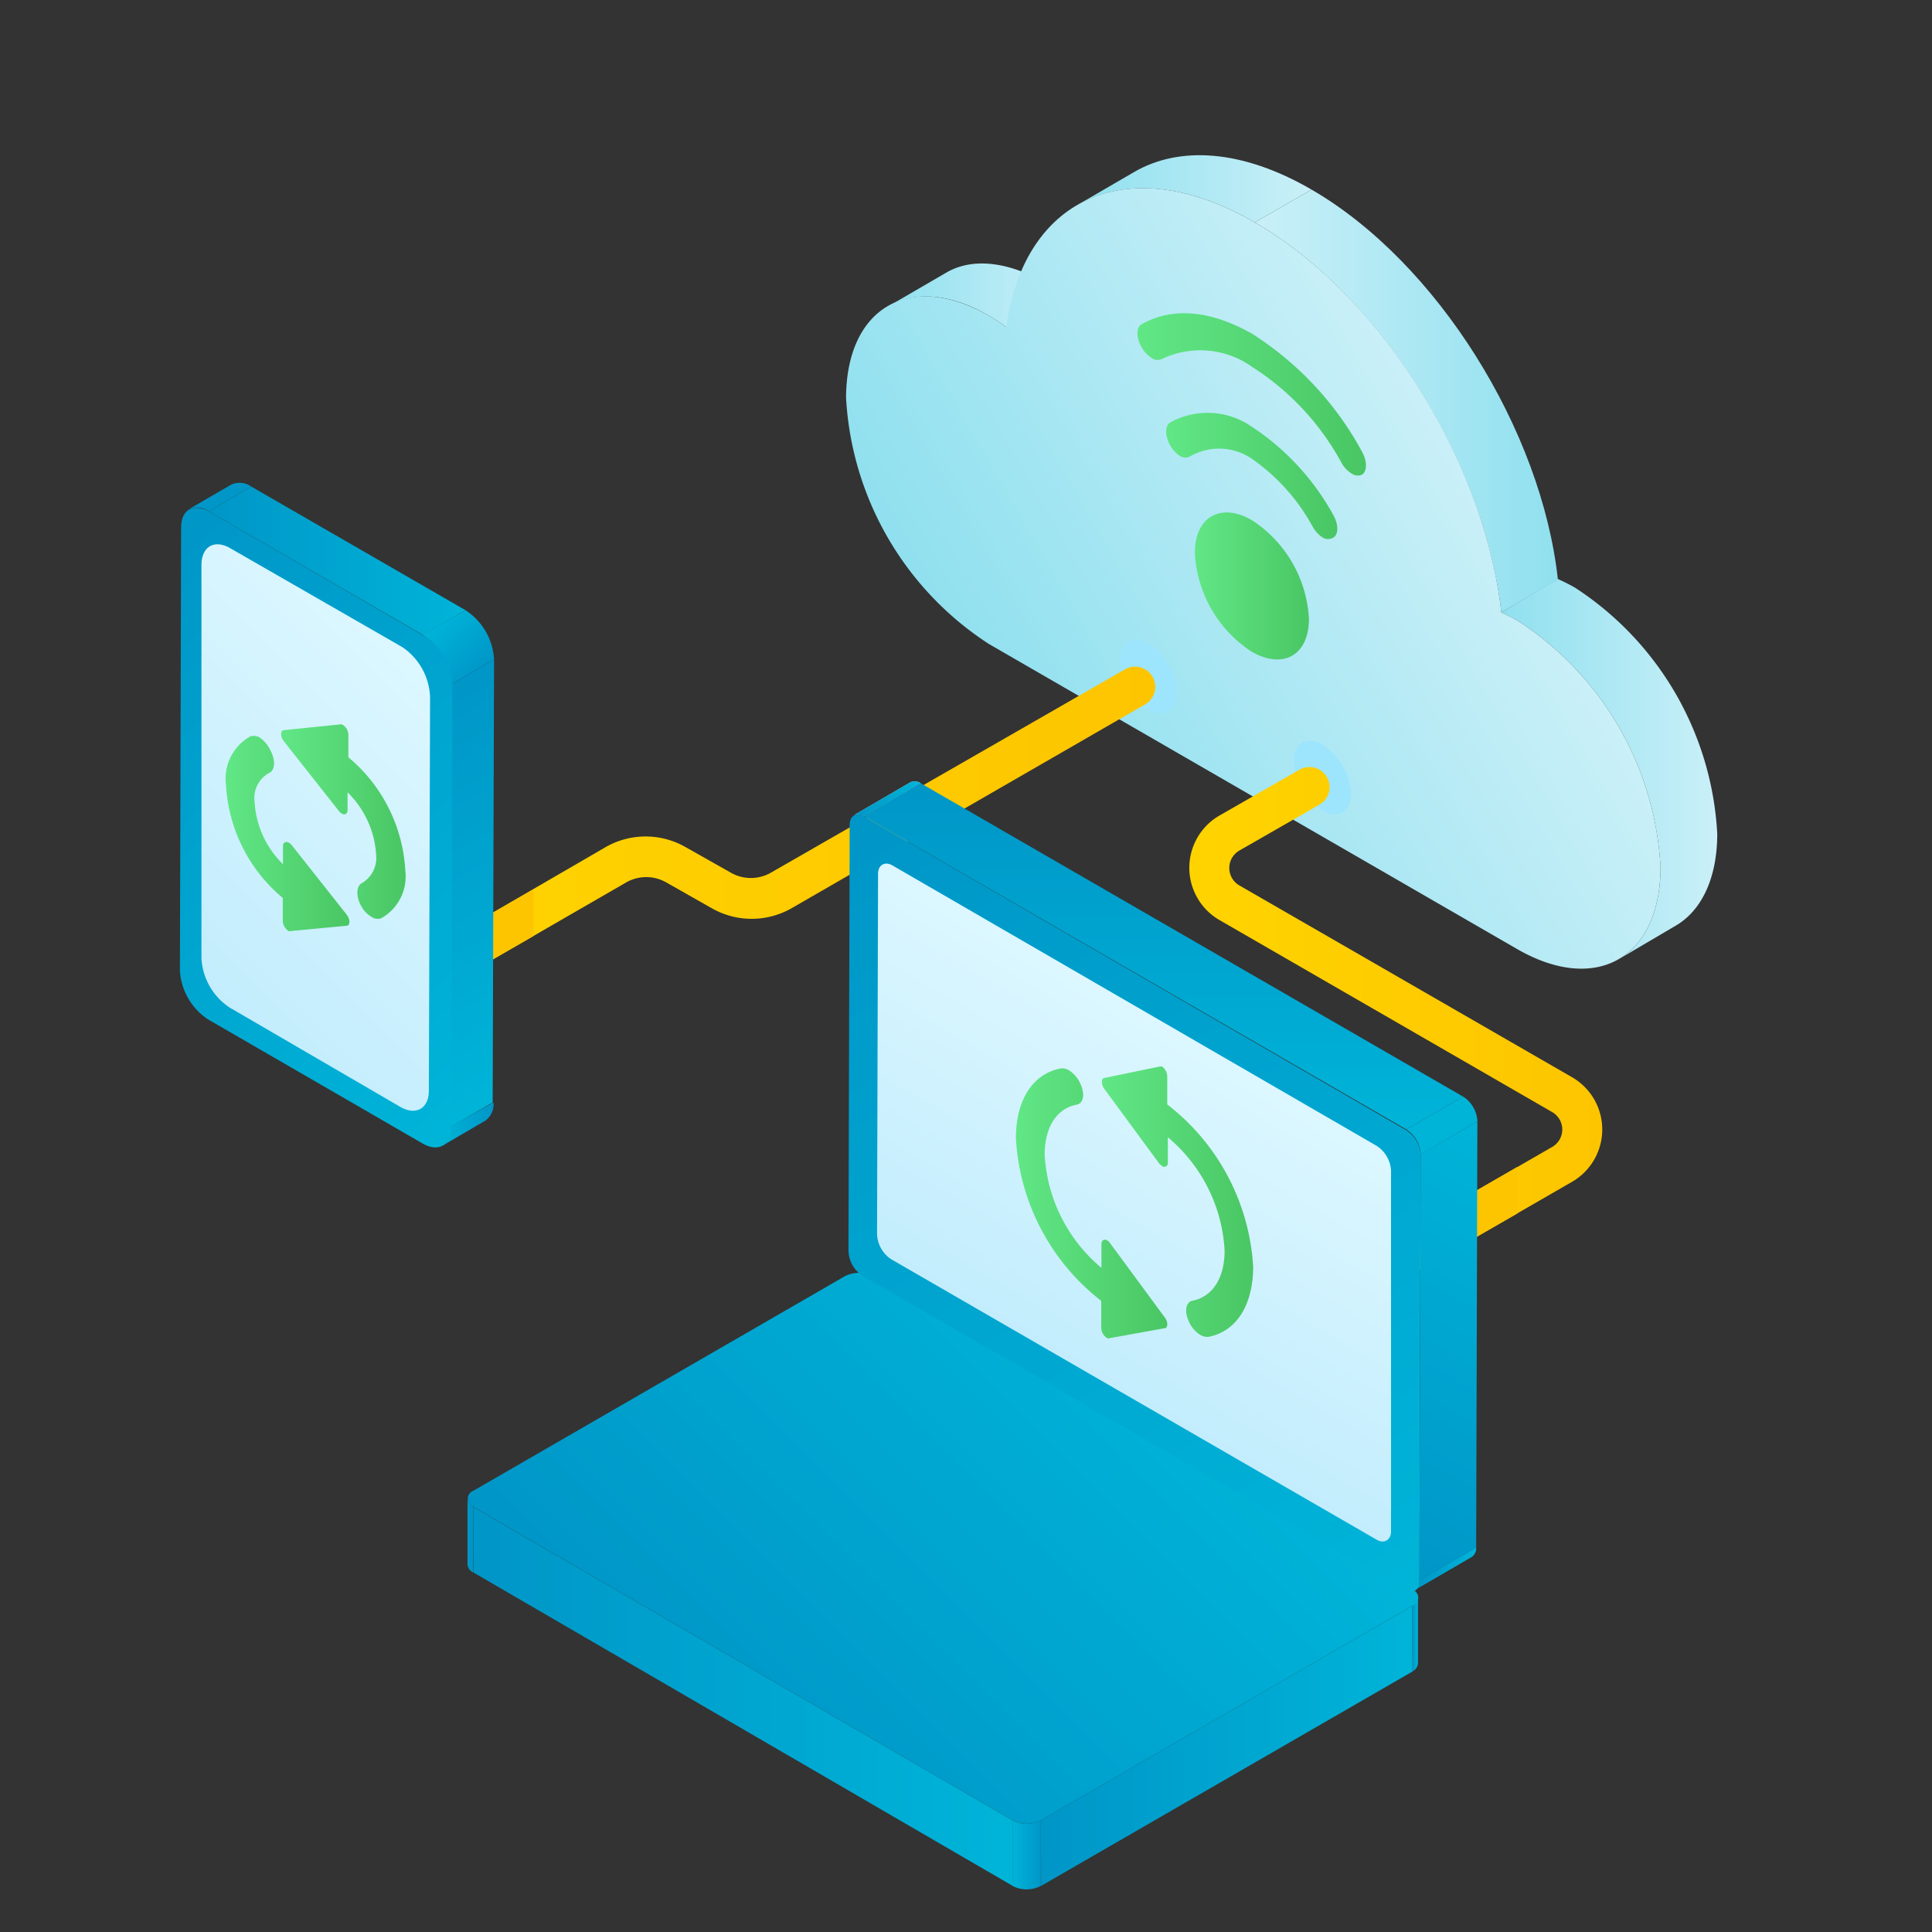 <svg xmlns="http://www.w3.org/2000/svg" xmlns:xlink="http://www.w3.org/1999/xlink" viewBox="0 0 96 96"><rect x="0" y="0" width="96" height="96" fill="#333333" stroke="none"/><defs><style>.cls-1{fill:url(#linear-gradient);}.cls-2{fill:url(#linear-gradient-2);}.cls-3{fill:url(#linear-gradient-3);}.cls-4{fill:url(#linear-gradient-4);}.cls-5{fill:url(#linear-gradient-5);}.cls-6{fill:#9de5fc;}.cls-7{fill:url(#linear-gradient-6);}.cls-8{fill:url(#linear-gradient-7);}.cls-9{fill:url(#linear-gradient-8);}.cls-10{fill:url(#linear-gradient-9);}.cls-11{fill:url(#linear-gradient-10);}.cls-12{fill:#0096c7;}.cls-13{fill:url(#linear-gradient-11);}.cls-14{fill:url(#linear-gradient-12);}.cls-15{fill:url(#linear-gradient-13);}.cls-16{fill:url(#linear-gradient-14);}.cls-17{fill:url(#linear-gradient-15);}.cls-18{fill:url(#linear-gradient-16);}.cls-19{fill:url(#linear-gradient-17);}.cls-20{fill:url(#linear-gradient-18);}.cls-21{fill:url(#linear-gradient-19);}.cls-22{fill:#00b4d8;}.cls-23{fill:url(#linear-gradient-20);}.cls-24{fill:url(#linear-gradient-21);}.cls-25{fill:url(#linear-gradient-22);}.cls-26{fill:#fdc500;}.cls-27{fill:url(#linear-gradient-23);}.cls-28{fill:url(#linear-gradient-24);}.cls-29{fill:url(#linear-gradient-25);}.cls-30{fill:url(#linear-gradient-26);}.cls-31{fill:url(#linear-gradient-27);}.cls-32{fill:url(#linear-gradient-28);}.cls-33{fill:url(#linear-gradient-29);}.cls-34{fill:url(#linear-gradient-30);}.cls-35{fill:url(#linear-gradient-31);}.cls-36{fill:url(#linear-gradient-32);}</style><linearGradient id="linear-gradient" x1="41.37" y1="14.67" x2="50.08" y2="14.67" gradientTransform="matrix(-1, 0, 0, 1, 94.22, 0)" gradientUnits="userSpaceOnUse"><stop offset="0" stop-color="#caf0f8"/><stop offset="1" stop-color="#90e0ef"/></linearGradient><linearGradient id="linear-gradient-2" x1="29.05" y1="9.38" x2="40.69" y2="9.38" xlink:href="#linear-gradient"/><linearGradient id="linear-gradient-3" x1="8.89" y1="38.22" x2="19.62" y2="38.22" xlink:href="#linear-gradient"/><linearGradient id="linear-gradient-4" x1="31.87" y1="19.92" x2="16.81" y2="19.92" xlink:href="#linear-gradient"/><linearGradient id="linear-gradient-5" x1="20.35" y1="24.75" x2="43.51" y2="38.12" xlink:href="#linear-gradient"/><linearGradient id="linear-gradient-6" x1="59.37" y1="29.12" x2="65.04" y2="29.12" gradientUnits="userSpaceOnUse"><stop offset="0" stop-color="#61e786"/><stop offset="1" stop-color="#4ac664"/></linearGradient><linearGradient id="linear-gradient-7" x1="57.95" y1="23.68" x2="66.46" y2="23.68" xlink:href="#linear-gradient-6"/><linearGradient id="linear-gradient-8" x1="56.52" y1="19.59" x2="67.88" y2="19.59" xlink:href="#linear-gradient-6"/><linearGradient id="linear-gradient-9" x1="57.09" y1="54.12" x2="79.62" y2="54.12" gradientUnits="userSpaceOnUse"><stop offset="0" stop-color="#ffd500"/><stop offset="1" stop-color="#fdc500"/></linearGradient><linearGradient id="linear-gradient-10" x1="17.26" y1="42.11" x2="57.41" y2="42.11" xlink:href="#linear-gradient-9"/><linearGradient id="linear-gradient-11" x1="23.75" y1="81.23" x2="24.05" y2="81.23" gradientTransform="matrix(-1, 0, 0, 1, 94.22, 0)" gradientUnits="userSpaceOnUse"><stop offset="0" stop-color="#00b4d8"/><stop offset="1" stop-color="#0096c7"/></linearGradient><linearGradient id="linear-gradient-12" x1="43.9" y1="84.3" x2="70.7" y2="84.3" xlink:href="#linear-gradient-11"/><linearGradient id="linear-gradient-13" x1="24.04" y1="86.76" x2="42.5" y2="86.76" xlink:href="#linear-gradient-11"/><linearGradient id="linear-gradient-14" x1="43.91" y1="92.17" x2="42.49" y2="92.17" xlink:href="#linear-gradient-11"/><linearGradient id="linear-gradient-15" x1="36.72" y1="66.28" x2="58.03" y2="87.59" xlink:href="#linear-gradient-11"/><linearGradient id="linear-gradient-16" x1="48.47" y1="39.69" x2="51.8" y2="39.69" gradientTransform="matrix(-1, 0, 0, 1, 94.22, 0)" gradientUnits="userSpaceOnUse"><stop offset="0" stop-color="#e6f1fc"/><stop offset="1" stop-color="#bfcde0"/></linearGradient><linearGradient id="linear-gradient-17" x1="48.47" y1="39.69" x2="51.8" y2="39.69" xlink:href="#linear-gradient-11"/><linearGradient id="linear-gradient-18" x1="20.87" y1="77.96" x2="23.9" y2="77.96" xlink:href="#linear-gradient-11"/><linearGradient id="linear-gradient-19" x1="36.41" y1="56.12" x2="36.41" y2="38.92" xlink:href="#linear-gradient-11"/><linearGradient id="linear-gradient-20" x1="21.96" y1="55.85" x2="24.48" y2="55.85" gradientTransform="matrix(1, 0, 0, 1, 0, 0)" xlink:href="#linear-gradient-11"/><linearGradient id="linear-gradient-21" x1="71.09" y1="27.86" x2="83.84" y2="27.86" xlink:href="#linear-gradient-11"/><linearGradient id="linear-gradient-22" x1="21.62" y1="30.95" x2="24" y2="33.32" gradientTransform="matrix(1, 0, 0, 1, 0, 0)" xlink:href="#linear-gradient-11"/><linearGradient id="linear-gradient-23" x1="66" y1="52.63" x2="75.52" y2="36.15" xlink:href="#linear-gradient-11"/><linearGradient id="linear-gradient-24" x1="67.49" y1="52.18" x2="89.62" y2="30.05" xlink:href="#linear-gradient-11"/><linearGradient id="linear-gradient-25" x1="71.88" y1="34.44" x2="85.23" y2="47.79" gradientTransform="matrix(-1, 0, 0, 1, 94.22, 0)" gradientUnits="userSpaceOnUse"><stop offset="0" stop-color="#dcf7ff"/><stop offset="1" stop-color="#c3edfd"/></linearGradient><linearGradient id="linear-gradient-26" x1="11.23" y1="41.41" x2="17.36" y2="41.41" xlink:href="#linear-gradient-6"/><linearGradient id="linear-gradient-27" x1="13.96" y1="40.82" x2="20.09" y2="40.82" xlink:href="#linear-gradient-6"/><linearGradient id="linear-gradient-28" x1="16.95" y1="57.95" x2="27.55" y2="76.31" xlink:href="#linear-gradient-11"/><linearGradient id="linear-gradient-29" x1="26.03" y1="80.23" x2="49.67" y2="39.28" xlink:href="#linear-gradient-11"/><linearGradient id="linear-gradient-30" x1="33.6" y1="52.41" x2="42.09" y2="67.11" xlink:href="#linear-gradient-25"/><linearGradient id="linear-gradient-31" x1="54.75" y1="59.7" x2="62.27" y2="59.7" xlink:href="#linear-gradient-6"/><linearGradient id="linear-gradient-32" x1="50.48" y1="59.82" x2="58" y2="59.82" xlink:href="#linear-gradient-6"/></defs><g id="Layer_3" data-name="Layer 3"><path class="cls-1" d="M50,16.25l2.82-1.64a9.23,9.23,0,0,0-.84-.54c-2-1.14-3.76-1.25-5-.5l-2.82,1.64c1.29-.75,3.08-.64,5,.49a9.33,9.33,0,0,1,.84.55"/><path class="cls-2" d="M62.35,11.05l2.82-1.63c-3.45-2-6.57-2.18-8.82-.87l-2.82,1.64c2.26-1.31,5.37-1.13,8.82.86"/><path class="cls-3" d="M80.44,47.66,83.26,46c1.27-.74,2.06-2.32,2.07-4.55a15.57,15.57,0,0,0-7.07-12.25c-.28-.16-.56-.3-.85-.43L74.6,30.43c.28.13.56.27.84.43A15.57,15.57,0,0,1,82.51,43.1c0,2.24-.8,3.82-2.07,4.56"/><path class="cls-4" d="M74.6,30.43l2.81-1.64c-.81-7.42-6-15.75-12.24-19.37l-2.82,1.63c6.27,3.62,11.43,12,12.25,19.38"/><path class="cls-5" d="M62.35,11.05C56.08,7.43,50.89,9.79,50,16.25a9.33,9.33,0,0,0-.84-.55c-3.92-2.26-7.1-.44-7.12,4.06A15.6,15.6,0,0,0,49.14,32L75.39,47.16c3.92,2.26,7.11.45,7.12-4.06a15.57,15.57,0,0,0-7.07-12.24c-.28-.16-.56-.3-.84-.43C73.78,23,68.62,14.67,62.35,11.05Z"/><path class="cls-6" d="M57.07,32c-.79-.45-1.43-.09-1.43.81a3.08,3.08,0,0,0,1.42,2.45c.78.45,1.42.09,1.42-.81A3.15,3.15,0,0,0,57.07,32Z"/><path class="cls-6" d="M65.71,37c-.78-.45-1.42-.09-1.42.82a3.11,3.11,0,0,0,1.42,2.45c.77.45,1.41.08,1.42-.81A3.14,3.14,0,0,0,65.71,37Z"/><path class="cls-7" d="M62.21,25.85c-1.56-.9-2.84-.17-2.84,1.63a6.24,6.24,0,0,0,2.82,4.9c1.57.9,2.85.18,2.85-1.63A6.23,6.23,0,0,0,62.21,25.85Z"/><path class="cls-8" d="M62.15,21.17a3.84,3.84,0,0,0-4-.18c-.27.16-.27.67,0,1.15a1.51,1.51,0,0,0,.5.53.51.51,0,0,0,.5,0,2.88,2.88,0,0,1,3,.09,9.79,9.79,0,0,1,3.08,3.42,1.48,1.48,0,0,0,.51.54.51.51,0,0,0,.5,0c.28-.15.28-.66,0-1.15A12.4,12.4,0,0,0,62.15,21.17Z"/><path class="cls-9" d="M62.21,16.58c-2-1.13-3.91-1.36-5.48-.47-.28.15-.28.67,0,1.15a1.43,1.43,0,0,0,.5.53.49.49,0,0,0,.5.05,4.43,4.43,0,0,1,4.47.38A13,13,0,0,1,66.66,23a1.43,1.43,0,0,0,.5.53.53.53,0,0,0,.51.06c.27-.16.27-.68,0-1.16A15.93,15.93,0,0,0,62.21,16.58Z"/><path class="cls-10" d="M58.09,70.12a.93.93,0,0,0,.5-.14L78.12,58.72a3,3,0,0,0,0-5.19L61.59,44a1,1,0,0,1,0-1.74L65.53,40a1,1,0,1,0-1-1.73L60.6,40.52a3,3,0,0,0,0,5.2l16.53,9.54a1,1,0,0,1,0,1.73L57.59,68.25a1,1,0,0,0,.5,1.87Z"/><path class="cls-11" d="M18.26,51.12a1,1,0,0,0,.5-.14l12.35-7.13a2,2,0,0,1,2,0l2.24,1.27a4,4,0,0,0,4,0L56.9,35a1,1,0,0,0-1-1.74L38.31,43.36a2,2,0,0,1-2,0L34.08,42.1a4,4,0,0,0-4,0L17.76,49.25a1,1,0,0,0,.5,1.87Z"/><path class="cls-12" d="M23.23,74.48v3.26a.49.49,0,0,0,.29.4V74.88a.5.5,0,0,1-.29-.4"/><path class="cls-13" d="M70.17,79.8v3.26a.5.5,0,0,0,.29-.41V79.39a.5.5,0,0,1-.29.41"/><polygon class="cls-14" points="23.52 74.88 23.53 78.14 50.32 93.71 50.31 90.45 23.52 74.88"/><polygon class="cls-15" points="51.72 90.45 51.73 93.71 70.18 83.06 70.17 79.8 51.72 90.45"/><path class="cls-16" d="M50.31,90.45v3.26a1.53,1.53,0,0,0,1.41,0V90.45a1.53,1.53,0,0,1-1.41,0"/><path class="cls-17" d="M23.53,74.07a.43.43,0,0,0,0,.81L50.31,90.45a1.53,1.53,0,0,0,1.41,0L70.17,79.8a.43.43,0,0,0,0-.82L43.38,63.42a1.53,1.53,0,0,0-1.41,0Z"/><path class="cls-18" d="M42.93,40.56l2.82-1.64a.53.53,0,0,0-.51-.05l-2.82,1.64a.53.53,0,0,1,.51.05"/><path class="cls-19" d="M45.24,38.87l-2.82,1.64a.53.53,0,0,1,.51.05l2.82-1.64A.53.53,0,0,0,45.24,38.87Z"/><path class="cls-20" d="M70.32,79l2.82-1.64a.52.52,0,0,0,.21-.47l-2.82,1.64a.52.52,0,0,1-.21.47"/><polygon class="cls-21" points="69.88 56.12 72.7 54.49 45.75 38.92 42.93 40.56 69.88 56.12"/><path class="cls-22" d="M70.59,57.36l2.82-1.64a1.53,1.53,0,0,0-.71-1.23l-2.82,1.63a1.56,1.56,0,0,1,.71,1.24"/><path class="cls-23" d="M22,56.92l2.11-1.23a1,1,0,0,0,.41-.91L22.37,56a1,1,0,0,1-.41.91"/><path class="cls-12" d="M10.38,25.41l2.11-1.23a1,1,0,0,0-1-.1L9.37,25.31a1,1,0,0,1,1,.1"/><polygon class="cls-24" points="21.02 31.55 23.13 30.32 12.49 24.18 10.38 25.41 21.02 31.55"/><path class="cls-25" d="M22.43,34l2.12-1.23a3.13,3.13,0,0,0-1.42-2.45L21,31.55A3.07,3.07,0,0,1,22.43,34"/><polygon class="cls-26" points="26.51 46.51 20.39 50.04 20.39 47.73 26.51 44.19 26.51 46.51"/><polygon class="cls-27" points="22.37 56.01 24.48 54.78 24.55 32.77 22.43 34 22.37 56.01"/><path class="cls-28" d="M10.38,25.41C9.59,25,9,25.32,9,26.22l-.06,22a3.11,3.11,0,0,0,1.41,2.44L21,56.82c.78.45,1.42.09,1.42-.81l.06-22A3.07,3.07,0,0,0,21,31.55Z"/><path class="cls-29" d="M11.44,27.24c-.78-.45-1.42-.09-1.43.82l0,19.56a3.13,3.13,0,0,0,1.41,2.45L19.89,55c.78.45,1.42.08,1.42-.81l.06-19.56A3.14,3.14,0,0,0,20,32.16Z"/><path class="cls-30" d="M12.91,36.65a.58.58,0,0,0-.47-.06A2.4,2.4,0,0,0,11.23,39a7.88,7.88,0,0,0,2.82,5.62v1.15a.65.65,0,0,0,.28.49.21.21,0,0,0,.15,0L17.22,46c.19,0,.19-.32,0-.56L14.5,42a.58.58,0,0,0-.15-.13c-.15-.08-.29,0-.29.16v.91a4.69,4.69,0,0,1-1.41-3.12,1.41,1.41,0,0,1,.72-1.41c.3-.13.33-.63.07-1.12A1.62,1.62,0,0,0,12.91,36.65Z"/><path class="cls-31" d="M17,36a.28.28,0,0,0-.15,0l-2.74.28c-.19,0-.19.33,0,.56l2.73,3.46a.44.44,0,0,0,.15.13c.14.09.28,0,.28-.16v-.9a4.74,4.74,0,0,1,1.42,3.11A1.45,1.45,0,0,1,18,43.87c-.29.13-.33.63-.07,1.12a1.4,1.4,0,0,0,.53.57.54.54,0,0,0,.48.07,2.38,2.38,0,0,0,1.2-2.36,7.88,7.88,0,0,0-2.83-5.64V36.5A.59.59,0,0,0,17,36Z"/><polygon class="cls-26" points="68.58 61.92 75.4 57.98 75.39 60.3 68.57 64.23 68.58 61.92"/><polygon class="cls-32" points="70.53 78.54 73.35 76.9 73.41 55.72 70.59 57.35 70.53 78.54"/><path class="cls-33" d="M42.93,40.56c-.39-.22-.71,0-.71.41l-.06,21.19a1.52,1.52,0,0,0,.7,1.23L69.82,79c.39.22.71,0,.71-.42l.06-21.18a1.56,1.56,0,0,0-.71-1.24Z"/><path class="cls-34" d="M44.34,43c-.39-.22-.71,0-.71.41l-.05,17.93a1.57,1.57,0,0,0,.7,1.23L68.41,76.51c.38.22.71,0,.71-.42l0-17.93a1.57,1.57,0,0,0-.71-1.22Z"/><path class="cls-35" d="M57.75,53a.28.28,0,0,0-.15,0l-2.71.56c-.18,0-.19.33,0,.57l2.7,3.67a.79.79,0,0,0,.14.13.18.18,0,0,0,.3-.16V56.51a7.9,7.9,0,0,1,2.82,5.63c0,1.37-.6,2.29-1.59,2.49-.33.06-.42.51-.2,1a1.47,1.47,0,0,0,.58.7.7.7,0,0,0,.4.1c1.39-.27,2.22-1.56,2.23-3.48A11,11,0,0,0,58,54.88V53.49A.63.63,0,0,0,57.75,53Z"/><path class="cls-36" d="M53.11,53.18a.62.62,0,0,0-.4-.09c-1.39.26-2.23,1.56-2.23,3.47a11,11,0,0,0,4.24,8.08V66a.63.63,0,0,0,.29.49.17.17,0,0,0,.14,0L57.86,66c.19,0,.19-.33,0-.56l-2.71-3.68a.43.43,0,0,0-.14-.13c-.14-.08-.28,0-.28.17V63a7.88,7.88,0,0,1-2.82-5.62c0-1.38.6-2.3,1.59-2.49.33-.06.42-.51.2-1A1.49,1.49,0,0,0,53.11,53.18Z"/></g></svg>